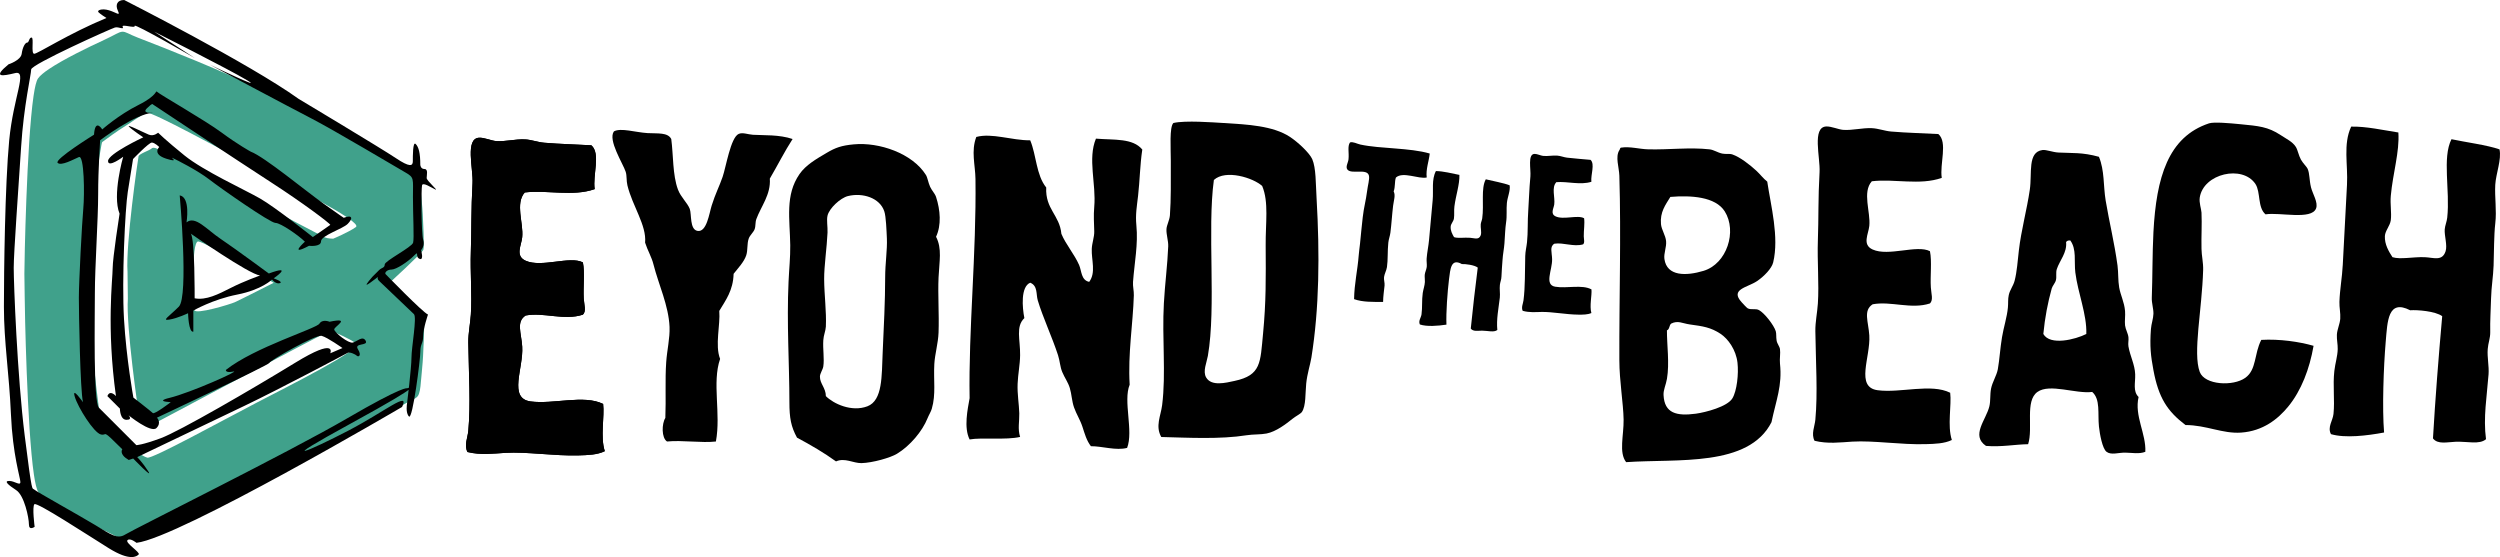 <?xml version="1.0" encoding="UTF-8"?> <!-- Generator: Adobe Illustrator 21.0.0, SVG Export Plug-In . SVG Version: 6.00 Build 0) --> <svg xmlns="http://www.w3.org/2000/svg" xmlns:xlink="http://www.w3.org/1999/xlink" id="Layer_1" x="0px" y="0px" viewBox="0 0 344 76.652" style="enable-background:new 0 0 344 76.652;" xml:space="preserve"> <g> <g> <path d="M128.8,32.578c0.849,1.636,0.447,3.37,0.345,5.602c-0.108,2.38,0.092,5.076,0,7.581c-0.052,1.467-0.504,2.961-0.581,4.317 c-0.129,2.241,0.24,4.174-0.351,6.175c-0.116,0.4-0.406,0.853-0.579,1.286c-0.718,1.801-2.414,3.809-4.204,4.896 c-0.897,0.552-3.369,1.252-4.893,1.29c-1.138,0.02-2.273-0.778-3.504-0.236c-1.668-1.208-3.488-2.262-5.367-3.27 c-0.821-1.51-1.045-2.68-1.045-4.895c0-5.242-0.383-10.837-0.117-16.562c0.075-1.717,0.255-3.377,0.234-5.019 c-0.056-3.62-0.73-6.901,1.278-9.793c0.87-1.25,2.255-2.043,3.739-2.919c1.214-0.717,2.023-1.006,3.726-1.167 c3.483-0.331,8.062,1.237,9.919,4.202c0.237,0.376,0.304,1.01,0.582,1.634c0.215,0.484,0.663,0.933,0.817,1.393 C129.395,28.92,129.551,30.984,128.8,32.578z M119.353,55.907c2.117-0.806,1.961-4.202,2.101-7.345 c0.158-3.609,0.345-7.104,0.345-10.381c0-1.934,0.303-3.781,0.236-5.371c-0.05-1.043-0.114-3.024-0.357-3.73 c-0.606-1.843-2.955-2.605-5.008-2.1c-1.034,0.259-2.56,1.675-2.802,2.684c-0.151,0.625,0.034,1.549,0,2.334 c-0.086,2.027-0.477,4.611-0.465,6.414c0.012,2.187,0.331,4.448,0.235,6.534c-0.032,0.588-0.312,1.182-0.351,1.867 c-0.081,1.223,0.159,2.57,0,3.612c-0.071,0.455-0.464,0.958-0.464,1.401c-0.01,0.967,0.806,1.546,0.815,2.681 C114.676,55.55,117.179,56.733,119.353,55.907z"></path> <path d="M159.791,60.132c-0.847-1.487-0.067-2.911,0.12-4.395c0.547-4.346-0.032-9.199,0.238-14.008 c0.145-2.649,0.497-5.292,0.598-7.831c0.027-0.789-0.279-1.605-0.242-2.373c0.026-0.542,0.423-1.213,0.475-1.904 c0.158-2.204,0.123-4.577,0.123-7.473c0-1.765-0.208-4.644,0.351-5.223c1.654-0.383,5.464-0.082,6.885,0 c3.294,0.194,6.823,0.379,9.143,1.9c1.117,0.731,2.718,2.233,3.086,3.082c0.524,1.233,0.468,3.303,0.591,5.342 c0.447,7.789,0.378,15.152-0.711,21.954c-0.155,0.946-0.576,2.208-0.713,3.567c-0.134,1.339-0.023,3.069-0.592,3.913 c-0.181,0.262-0.82,0.561-1.307,0.951c-0.882,0.706-2.242,1.758-3.56,2.017c-0.821,0.16-1.838,0.096-2.731,0.237 C167.865,60.472,163.537,60.225,159.791,60.132z M166.203,48.969c-0.153,0.884-0.728,2.128-0.239,2.967 c0.725,1.251,2.698,0.741,3.917,0.477c3.675-0.79,3.528-2.497,3.918-6.529c0.415-4.321,0.387-7.583,0.358-12.103 c-0.028-3.08,0.453-5.969-0.479-8.188c-1.229-1.127-5.023-2.32-6.648-0.831C166.096,31.562,167.371,42.23,166.203,48.969z"></path> <path d="M74.876,19.639c-0.888-0.072-1.777-0.426-2.669-0.461c-1.323-0.056-2.664,0.326-3.945,0.235 c-0.633-0.048-1.612-0.494-2.317-0.464c-1.995,0.072-0.811,4.283-0.926,6.262c-0.21,3.683-0.125,6.36-0.233,9.389 c-0.104,2.841,0.181,6.029,0,8.696c-0.085,1.265-0.365,2.561-0.35,3.829c0.062,4.257,0.339,8.522,0,12.173 c-0.084,0.917-0.595,1.955-0.113,2.9c1.839,0.453,3.534,0.215,5.218,0.114c2.924-0.174,6.718,0.449,10.086,0.349 c1.266-0.033,2.583-0.077,3.592-0.58c-0.643-1.97-0.011-4.806-0.227-6.494c-2.634-1.321-6.834,0.071-9.977-0.348 c-3.116-0.415-0.971-4.555-1.158-7.537c-0.118-1.908-0.865-3.428,0.469-4.289c2.504-0.47,5.312,0.736,7.88-0.117 c0.494-0.483,0.169-1.346,0.117-2.203c-0.095-1.593,0.164-3.588-0.117-4.983c-1.78-0.935-5.684,0.753-7.88-0.234 c-1.48-0.663-0.582-2.105-0.469-3.246c0.193-1.949-0.993-4.635,0.348-6.147c3.107-0.375,6.607,0.607,9.624-0.46 c-0.298-1.912,0.852-4.903-0.463-6.031C79.245,19.864,77.1,19.831,74.876,19.639z"></path> <path d="M81.369,19.991c1.316,1.13,0.164,4.119,0.463,6.031c-3.017,1.068-6.519,0.086-9.624,0.46 c-1.342,1.512-0.155,4.197-0.348,6.147c-0.112,1.141-1.01,2.582,0.469,3.246c2.196,0.987,6.101-0.702,7.88,0.234 c0.282,1.395,0.023,3.389,0.117,4.983c0.051,0.856,0.377,1.719-0.117,2.203c-2.568,0.853-5.376-0.353-7.88,0.117 c-1.334,0.861-0.587,2.381-0.469,4.289c0.187,2.982-1.958,7.122,1.158,7.537c3.143,0.418,7.343-0.972,9.977,0.348 c0.215,1.688-0.417,4.524,0.227,6.494c-1.008,0.503-2.326,0.546-3.592,0.58c-3.368,0.099-7.162-0.523-10.086-0.349 c-1.684,0.101-3.379,0.338-5.218-0.114c-0.481-0.944,0.031-1.982,0.113-2.9c0.339-3.649,0.062-7.915,0-12.173 c-0.015-1.269,0.264-2.564,0.35-3.829c0.181-2.667-0.104-5.855,0-8.696c0.108-3.028,0.023-5.706,0.233-9.389 c0.114-1.978-1.069-6.19,0.926-6.262c0.704-0.029,1.684,0.418,2.317,0.464c1.28,0.092,2.621-0.291,3.945-0.235 c0.892,0.035,1.78,0.389,2.669,0.461C77.1,19.831,79.245,19.864,81.369,19.991z"></path> <path d="M141.758,19.307c0.855,2.05,0.812,4.773,2.202,6.494c-0.147,2.973,1.846,3.792,2.087,6.376 c0.595,1.439,1.785,2.794,2.439,4.289c0.357,0.819,0.262,2.085,1.386,2.319c0.96-1.279,0.297-3.008,0.354-4.522 c0.028-0.827,0.365-1.64,0.341-2.436c-0.026-1.159-0.108-2.129,0-3.359c0.283-3.195-0.926-6.612,0.234-9.392 c2.523,0.207,5.065-0.092,6.378,1.502c-0.32,2.14-0.341,4.286-0.582,6.381c-0.167,1.474-0.378,2.537-0.231,4.06 c0.255,2.592-0.258,5.058-0.462,7.766c-0.046,0.614,0.133,1.235,0.112,1.856c-0.117,3.917-0.827,8.007-0.574,12.294 c-0.922,2.245,0.549,6.362-0.351,8.694c-1.515,0.406-3.408-0.238-4.982-0.231c-0.604-0.78-0.852-1.724-1.162-2.665 c-0.301-0.939-0.837-1.75-1.159-2.67c-0.306-0.864-0.327-1.838-0.582-2.672c-0.242-0.802-0.697-1.376-1.042-2.205 c-0.294-0.693-0.326-1.534-0.579-2.313c-0.824-2.527-2.086-5.198-2.786-7.536c-0.254-0.859,0.018-2.004-1.039-2.437 c-1.334,0.546-1.096,3.43-0.806,4.868c-1.227,1.167-0.557,2.966-0.586,5.105c-0.01,1.275-0.293,2.603-0.344,3.946 c-0.056,1.416,0.195,2.782,0.231,4.057c0.026,1.106-0.238,2.133,0.113,3.243c-1.905,0.457-5.279,0.047-6.95,0.349 c-0.821-1.634-0.269-4.163,0-5.679c-0.161-9.4,0.942-19.858,0.808-30.149c-0.03-1.97-0.627-3.839,0.113-5.796 C136.505,18.261,139.205,19.327,141.758,19.307z"></path> <path d="M92.365,19.128c0.296,2.209,0.172,4.938,0.922,6.955c0.399,1.065,1.29,1.807,1.625,2.663 c0.273,0.763-0.023,2.8,1.042,3.021c1.287,0.265,1.637-2.419,1.973-3.482c0.505-1.622,1.059-2.652,1.503-3.941 c0.473-1.368,1.104-5.413,2.208-5.915c0.542-0.25,1.281,0.076,1.969,0.117c1.485,0.092,3.616-0.045,5.454,0.582 c-1.123,1.742-2.073,3.644-3.133,5.449c0.156,2.196-1.209,3.806-1.854,5.567c-0.169,0.452-0.076,0.969-0.236,1.392 c-0.16,0.434-0.646,0.827-0.808,1.274c-0.267,0.737-0.108,1.581-0.347,2.317c-0.297,0.916-1.151,1.795-1.738,2.55 c-0.064,2.296-1.09,3.626-1.973,5.103c0.166,1.912-0.622,4.731,0.114,6.607c-1.133,3.275,0.139,7.494-0.578,11.364 c-1.939,0.228-4.655-0.212-6.725,0c-0.778-0.504-0.732-2.456-0.231-3.244c0.105-2.592-0.051-5.247,0.117-7.655 c0.113-1.693,0.524-3.296,0.46-4.869c-0.126-2.946-1.506-5.822-2.206-8.58c-0.262-1.058-0.834-1.982-1.157-3.017 c0.218-2.399-1.732-4.996-2.434-7.879c-0.158-0.654-0.061-1.315-0.235-1.86c-0.359-1.125-2.483-4.376-1.623-5.566 c0.923-0.531,2.996,0.139,4.64,0.234C90.498,18.395,91.881,18.192,92.365,19.128z"></path> </g> <g> <path d="M196.731,21.126c-0.095,0.986-0.557,2.184-0.414,3.296c-1.111,0.254-3.253-0.866-4.239,0.007 c-0.202,0.559-0.07,1.296-0.31,1.908c0.281,0.526,0.02,1.22-0.075,1.966c-0.146,1.183-0.221,2.542-0.372,3.709 c-0.061,0.464-0.239,0.909-0.288,1.378c-0.126,1.185-0.037,2.361-0.187,3.364c-0.071,0.47-0.343,0.922-0.401,1.371 c-0.049,0.38,0.11,0.769,0.071,1.171c-0.069,0.663-0.194,1.496-0.202,2.25c-1.417-0.005-2.806,0.043-3.992-0.385 c0.039-2.188,0.47-3.873,0.642-6.067c0.037-0.506,0.119-1.031,0.175-1.561c0.127-1.215,0.235-2.488,0.375-3.648 c0.16-1.4,0.424-2.207,0.607-3.635c0.079-0.684,0.354-1.615,0.248-2.076c-0.242-1.081-2.468-0.115-2.984-0.872 c-0.255-0.377,0.121-0.914,0.172-1.389c0.096-0.904-0.174-1.78,0.205-2.316c0.442-0.13,0.921,0.18,1.435,0.293 C189.969,20.489,193.971,20.317,196.731,21.126z"></path> <path d="M218.859,21.995c0.634,0.584,0.004,2.059,0.114,3.019c-1.524,0.484-3.263-0.076-4.818,0.051 c-0.701,0.726-0.157,2.092-0.291,3.062c-0.082,0.572-0.558,1.274,0.166,1.635c1.077,0.535,3.066-0.235,3.941,0.269 c0.109,0.697-0.058,1.695-0.044,2.49c0.013,0.431,0.155,0.87-0.092,1.102c-1.309,0.377-2.683-0.278-3.949-0.092 c-0.684,0.401-0.337,1.175-0.316,2.135c0.034,1.489-1.115,3.525,0.432,3.786c1.562,0.27,3.694-0.337,4.983,0.37 c0.075,0.849-0.291,2.255-0.012,3.252c-0.514,0.227-1.172,0.227-1.801,0.22c-1.692-0.015-3.581-0.397-5.046-0.371 c-0.843,0.017-1.691,0.106-2.605-0.155c-0.221-0.481,0.055-0.99,0.113-1.448c0.239-1.821,0.182-3.957,0.239-6.087 c0.012-0.631,0.178-1.276,0.244-1.905c0.145-1.334,0.06-2.93,0.171-4.353c0.109-1.511,0.12-2.852,0.294-4.687 c0.094-0.99-0.416-3.112,0.589-3.112c0.351,0,0.831,0.238,1.151,0.274c0.639,0.073,1.313-0.092,1.975-0.035 c0.444,0.031,0.882,0.227,1.325,0.278C216.735,21.829,217.801,21.891,218.859,21.995z"></path> <path d="M200.814,24.066c0.041,1.327-0.49,2.796-0.686,4.328c-0.076,0.582,0.012,1.167-0.067,1.677 c-0.06,0.394-0.419,0.722-0.446,1.092c-0.051,0.565,0.228,1.072,0.46,1.466c0.525,0.194,1.414,0.026,2.209,0.09 c0.632,0.04,1.206,0.341,1.467-0.351c0.144-0.415-0.051-1.065,0-1.51c0.023-0.263,0.16-0.529,0.202-0.806 c0.271-1.878-0.202-4.119,0.492-5.38c0.908,0.228,2.466,0.502,3.282,0.826c0.127,0.704-0.306,1.651-0.379,2.427 c-0.088,0.879,0.032,1.764-0.108,2.665c-0.125,0.815-0.157,1.912-0.228,2.891c-0.054,0.741-0.209,1.454-0.262,2.252 c-0.047,0.786-0.129,1.522-0.149,2.316c-0.006,0.413-0.173,0.756-0.218,1.156c-0.066,0.572,0.054,1.174-0.007,1.742 c-0.175,1.51-0.487,2.968-0.344,4.459c-0.475,0.367-1.287,0.098-2.1,0.092c-0.567,0-1.237,0.155-1.553-0.29 c0.273-2.737,0.607-5.584,0.96-8.387c-0.451-0.358-1.706-0.512-2.187-0.485c-1.51-0.855-1.587,0.707-1.766,2.078 c-0.214,1.751-0.423,4.602-0.355,6.256c-1.174,0.176-2.687,0.301-3.658-0.023c-0.234-0.503,0.163-0.923,0.228-1.388 c0.134-0.938,0.024-1.962,0.171-2.952c0.085-0.54,0.266-0.995,0.293-1.506c0.017-0.323-0.047-0.644-0.022-0.981 c0.032-0.363,0.233-0.718,0.278-1.095c0.039-0.373-0.046-0.787-0.014-1.16c0.058-0.834,0.252-1.669,0.33-2.541 c0.165-1.867,0.336-3.729,0.501-5.496c0.124-1.377-0.178-2.796,0.443-3.99C198.612,23.55,199.772,23.863,200.814,24.066z"></path> <g> <path d="M288.813,21.575c0.787,1.893,0.587,3.971,0.928,6.032c0.483,2.895,1.211,5.834,1.629,8.93 c0.133,1.025,0.058,2.041,0.228,3.015c0.188,1.081,0.706,2.011,0.809,3.246c0.055,0.663-0.069,1.369,0,1.973 c0.075,0.582,0.397,1.07,0.466,1.624c0.052,0.406-0.075,0.859,0,1.274c0.234,1.349,0.88,2.497,0.927,3.831 c0.042,1.183-0.343,2.331,0.468,3.126c-0.601,2.61,1.051,5.048,0.928,7.543c-0.848,0.336-1.808,0.127-2.788,0.114 c-0.911-0.01-1.915,0.369-2.548-0.114c-0.58-0.44-0.936-2.446-1.047-3.48c-0.183-1.783,0.224-3.755-0.927-4.757 c-2.258,0.291-5.848-1.207-7.536,0c-1.751,1.255-0.563,4.949-1.281,7.191c-1.772,0.023-3.709,0.41-5.799,0.234 c-2.111-1.44,0.01-3.562,0.466-5.45c0.183-0.773,0.069-1.602,0.234-2.439c0.174-0.896,0.772-1.796,0.93-2.663 c0.238-1.335,0.322-2.906,0.576-4.41c0.223-1.35,0.684-2.744,0.809-4.061c0.062-0.624-0.012-1.146,0.121-1.741 c0.15-0.698,0.631-1.273,0.807-1.971c0.32-1.218,0.42-2.772,0.583-4.174c0.309-2.709,1.106-5.602,1.505-8.35 c0.334-2.266-0.346-5.173,1.745-5.453c0.528-0.07,1.417,0.31,2.2,0.345C285.129,21.091,286.503,20.935,288.813,21.575z M284.294,33.313c0.156,1.446-0.9,2.549-1.276,3.714c-0.16,0.477-0.007,1.046-0.12,1.508c-0.098,0.413-0.47,0.781-0.58,1.155 c-0.546,1.979-0.937,3.99-1.155,6.266c0.925,1.642,4.409,0.76,5.914,0c0.089-2.706-1.157-5.623-1.512-8.462 c-0.186-1.533,0.198-3.199-0.694-4.412C284.579,33.066,284.391,33.142,284.294,33.313z"></path> <path d="M266.718,18.445c1.317,1.131,0.164,4.122,0.469,6.03c-3.024,1.073-6.525,0.09-9.626,0.468 c-1.341,1.505-0.154,4.195-0.344,6.141c-0.121,1.142-1.018,2.584,0.46,3.248c2.194,0.99,6.104-0.701,7.885,0.234 c0.285,1.395,0.02,3.383,0.122,4.983c0.047,0.857,0.371,1.712-0.122,2.203c-2.565,0.847-5.38-0.354-7.885,0.117 c-1.331,0.855-0.581,2.378-0.46,4.288c0.181,2.983-1.961,7.128,1.156,7.538c3.135,0.414,7.343-0.973,9.973,0.348 c0.215,1.684-0.418,4.526,0.228,6.499c-1.012,0.497-2.323,0.539-3.593,0.572c-3.371,0.102-7.164-0.521-10.089-0.347 c-1.678,0.103-3.373,0.337-5.212-0.115c-0.489-0.945,0.027-1.979,0.113-2.9c0.34-3.655,0.057-7.912,0-12.172 c-0.02-1.265,0.266-2.568,0.347-3.828c0.177-2.667-0.102-5.851,0-8.696c0.112-3.029,0.02-5.71,0.233-9.392 c0.111-1.979-1.073-6.182,0.924-6.263c0.707-0.026,1.684,0.419,2.322,0.468c1.276,0.091,2.617-0.291,3.941-0.234 c0.895,0.038,1.782,0.39,2.664,0.464C262.452,18.287,264.6,18.328,266.718,18.445z"></path> <path d="M330.015,18.231c0.181,2.639-0.761,5.623-1.039,8.697c-0.108,1.162,0.123,2.326,0,3.36 c-0.097,0.781-0.785,1.464-0.817,2.203c-0.049,1.142,0.54,2.118,1.045,2.896c1.062,0.345,2.825-0.052,4.41,0 c1.269,0.051,2.435,0.598,2.898-0.81c0.269-0.83-0.181-2.124-0.119-3.014c0.037-0.522,0.288-1.063,0.346-1.623 c0.409-3.767-0.72-8.215,0.583-10.784c1.821,0.391,4.957,0.812,6.609,1.395c0.303,1.399-0.49,3.319-0.583,4.868 c-0.097,1.765,0.215,3.524,0,5.33c-0.187,1.654-0.164,3.842-0.23,5.802c-0.049,1.484-0.309,2.92-0.349,4.52 c-0.04,1.575-0.147,3.049-0.113,4.64c0.014,0.81-0.291,1.521-0.346,2.322c-0.088,1.144,0.199,2.34,0.115,3.473 c-0.23,3.032-0.749,5.963-0.351,8.928c-0.908,0.779-2.554,0.292-4.169,0.352c-1.143,0.04-2.474,0.407-3.129-0.461 c0.32-5.49,0.769-11.201,1.27-16.818c-0.94-0.694-3.445-0.888-4.407-0.814c-3.085-1.582-3.123,1.548-3.363,4.295 c-0.3,3.519-0.5,9.227-0.227,12.525c-2.332,0.436-5.349,0.806-7.311,0.225c-0.511-0.97,0.255-1.846,0.35-2.78 c0.195-1.882-0.111-3.919,0.116-5.912c0.122-1.08,0.441-2.004,0.465-3.01c0.015-0.662-0.146-1.293-0.115-1.975 c0.032-0.724,0.406-1.45,0.464-2.203c0.055-0.751-0.14-1.567-0.114-2.319c0.05-1.665,0.373-3.36,0.46-5.098 c0.2-3.741,0.381-7.475,0.581-11.018c0.153-2.765-0.566-5.563,0.577-8C325.586,17.377,327.913,17.905,330.015,18.231z"></path> <path d="M311.737,29.494c-1.118-0.949-0.653-3.055-1.387-4.175c-1.769-2.67-7.15-1.452-7.664,1.858 c-0.108,0.727,0.208,1.549,0.241,2.084c0.075,1.575-0.041,3.235,0,4.988c0.011,0.905,0.258,1.916,0.226,2.901 c-0.158,5.5-1.439,11.411-0.467,14.03c0.689,1.815,4.597,2.007,6.27,0.807c1.57-1.127,1.191-3.271,2.197-5.219 c2.524-0.146,5.246,0.255,7.195,0.817c-0.552,3.184-1.689,6.157-3.479,8.345c-1.417,1.734-3.476,3.385-6.497,3.596 c-2.541,0.177-4.757-1.03-7.648-1.042c-2.518-1.915-3.702-3.759-4.41-7.54c-0.371-1.994-0.52-3.268-0.343-5.679 c0.049-0.684,0.329-1.443,0.343-2.09c0.019-0.681-0.258-1.495-0.226-2.202c0.106-2.756,0.068-5.99,0.226-9.044 c0.396-7.505,2.015-13.09,7.649-14.956c0.677-0.221,2.89-0.022,4.296,0.117c2.526,0.247,3.799,0.338,5.564,1.502 c0.78,0.524,1.614,0.883,2.087,1.627c0.256,0.406,0.391,1.195,0.697,1.742c0.33,0.575,0.809,0.99,0.925,1.269 c0.295,0.695,0.213,1.529,0.464,2.554c0.218,0.884,1.014,2.09,0.693,2.902C318.05,30.308,313.717,29.181,311.737,29.494z"></path> <path d="M223.056,20.313c1.275-0.189,2.481,0.203,3.744,0.235c2.82,0.073,5.706-0.304,8.422,0 c0.587,0.06,1.078,0.436,1.751,0.584c0.481,0.108,0.998-0.022,1.403,0.118c1.068,0.368,2.428,1.44,3.275,2.222 c0.551,0.501,0.961,1.08,1.523,1.52c0.496,3.335,1.652,7.631,0.817,11.111c-0.194,0.82-1.229,1.902-2.22,2.575 c-1.33,0.897-3.787,1.106-2.106,2.925c0.138,0.151,0.669,0.741,0.818,0.821c0.468,0.243,1.062,0,1.521,0.228 c0.79,0.404,2.095,2.114,2.339,2.921c0.108,0.362,0.03,0.771,0.119,1.293c0.063,0.413,0.412,0.81,0.463,1.17 c0.085,0.584-0.068,1.312,0,1.994c0.333,3.05-0.54,5.041-1.168,8.061c-3.164,6.217-12.942,5.009-20.001,5.5 c-1.034-1.328-0.316-3.667-0.348-5.851c-0.04-2.276-0.581-5.305-0.586-8.184c-0.031-8.529,0.252-17.021,0-25.38 c-0.038-1.164-0.582-2.602,0-3.507C222.921,20.569,222.894,20.345,223.056,20.313z M228.551,30.84 c0.072,0.784,0.633,1.542,0.703,2.341c0.075,0.844-0.338,1.677-0.231,2.455c0.331,2.415,3.006,2.349,5.377,1.635 c3.231-0.968,4.644-5.46,2.925-8.184c-1.283-2.036-4.677-2.225-7.483-1.992C229.171,28.195,228.401,29.178,228.551,30.84z M229.373,52.128c-0.146,0.849-0.502,1.507-0.469,2.224c0.117,2.533,1.809,2.923,4.444,2.572 c1.362-0.187,4.343-0.968,5.028-2.109c0.621-1.015,0.879-3.37,0.703-4.907c-0.202-1.778-1.289-3.285-2.337-3.979 c-1.351-0.889-2.413-1.038-4.214-1.284c-1.051-0.146-1.631-0.589-2.576-0.117c-0.281,0.218-0.208,0.804-0.581,0.929 C229.359,47.465,229.738,49.984,229.373,52.128z"></path> </g> </g> <g> <path style="fill:#40A18B;" d="M53.124,39.135c0.357,0.276,5.001,4.552,5.177,5.004c0.176,0.439-0.09,4.46-0.09,4.909 c0,0.446-0.353,4.108-0.353,4.108s-0.092,0.98-0.361,1.337c-0.266,0.357-0.803,0.538-0.803,0.538S42.32,62.884,35.803,66.189 c-4.839,2.452-12.93,5.643-16.772,7.124c-1.331,0.514-1.658,0.84-2.153,0.822c-0.494-0.02-1.038-0.442-2.491-1.115 c-2.282-1.057-5.609-2.674-7.602-4.011c-0.713-0.48-1.255-0.929-1.509-1.3c-0.228-0.326-0.43-1.182-0.611-2.397 c-0.95-6.445-1.267-23.047-1.267-24.476l-0.044-3.169c0-1.425,0.316-18.021,1.264-24.476c0.178-1.214,0.384-2.073,0.612-2.394 c0.257-0.372,0.799-0.821,1.517-1.302c1.988-1.337,5.312-2.955,7.599-4.008c1.456-0.673,1.996-1.097,2.488-1.122 c0.494-0.016,0.823,0.31,2.157,0.825c3.835,1.476,11.93,4.666,16.766,7.123c6.518,3.299,20.895,11.158,20.895,11.158 s0.531,0.183,0.803,0.537c0.265,0.358,0.357,1.337,0.357,1.337s0.357,3.661,0.357,4.107c0,0.449,0.264,4.463,0.089,4.912 c-0.176,0.449-4.824,4.733-5.178,5.001 M17.548,37.398c-0.269-3.75,1.429-15.531,1.518-15.889c0.09-0.359,1.518-0.806,1.786-1.073 c0.265-0.27,0.895,0.092,0.895,0.092s22.495,11.963,22.944,12.137c0.44,0.179,1.158,0.179,1.158,0.179s2.141-0.891,3.126-1.603 c0.981-0.715-9.198-5.804-13.838-8.215c-4.643-2.409-14.195-7.672-14.91-7.499c-0.711,0.184-2.59,1.61-3.215,1.967 c-0.622,0.354-2.589,1.783-2.944,2.052c-0.187,0.139-1.585,9.441-1.786,18.482l0.046,2.453c0.195,9.034,1.599,18.342,1.786,18.478 c0.355,0.27,2.321,1.698,2.945,2.054c0.622,0.354,2.501,1.786,3.21,1.964c0.717,0.176,10.272-5.087,14.914-7.5 c4.641-2.412,14.82-7.5,13.836-8.213c-0.984-0.718-3.126-1.608-3.126-1.608s-0.715,0-1.155,0.18 C44.285,46.013,21.789,57.98,21.789,57.98s-0.622,0.354-0.892,0.083c-0.268-0.269-1.698-0.715-1.784-1.07 c-0.091-0.357-1.786-12.141-1.52-15.89L17.548,37.398z M37.659,38.915c0,0-9.377-5.624-10.382-5.692 c-1.005-0.065-0.663,8.776-0.537,9.444c0.14,0.667,4.956-0.804,5.562-1.077C32.905,41.327,37.659,38.915,37.659,38.915z"></path> <path d="M17.088,0c0,0,17.308,8.789,23.982,13.591c0,0,11.445,6.856,13.379,8.154c1.933,1.298,2.356,1.117,2.356,0.453 s-0.014-2.793,0.394-2.385c0.408,0.408,0.634,1.238,0.634,2.869c0,0,0.03,0.574,0.574,0.574c0.543,0,0.301,0.845,0.301,1.238 c0,0.393,1.751,1.843,1.178,1.571c-0.574-0.272-1.692-1.028-1.812-0.574c-0.12,0.453-0.12,6.615,0.152,7.49 c0.272,0.876-0.287,1.435-0.287,1.435s0.439,1.496-0.227,1.194c-0.665-0.302,0.06-1.237-0.77-0.407 c-0.829,0.83-2.431,1.888-3.065,1.888c-0.634,0-0.997,0.453-0.816,0.634c0.181,0.181,5.074,5.226,5.829,5.558 c0,0-0.665,1.932-0.665,2.974s-0.385,1.019-0.385,2.107c0,1.087-1.065,9.446-1.563,8.948c-0.499-0.499-0.272-1.766-0.272-1.766 s0.612-4.938,0.612-6.342c0-1.405,0.77-5.55,0.339-5.98c-0.43-0.43-4.372-4.146-4.825-4.599s0.227-0.77-0.453-0.272 c-0.68,0.499-2.153,1.699-0.431-0.272c0,0,0.533-0.532,0.906-0.906c0.374-0.374,0.782-0.295,0.782-0.782s3.748-2.39,3.908-3.001 c0.158-0.612-0.023-3.715-0.023-6.275s0.204-2.673-1.019-3.376c-1.223-0.703-9.945-5.889-12.889-7.407S28.844,8.882,28.844,8.882 s7.746,3.715,5.142,2.152S21.21,4.352,21.21,4.352l5.572,3.624c0,0-8.358-4.825-8.245-4.418c0.113,0.407-1.88-0.317-1.654,0.135 c0.227,0.453-0.566-0.045-1.065,0.091c-0.499,0.136-11.53,5.074-11.53,5.777c0,0.703-1.019,4.961-1.381,10.623 C2.544,25.849,1.887,34.75,1.887,36.857s0.476,14.815,1.518,23.128c1.042,8.314,1.01,7.083,1.298,7.37s6.252,3.595,8.397,4.893 c2.145,1.298,3.051,1.993,4.138,1.298c1.088-0.694,22.591-11.357,30.475-15.948c7.883-4.59,8.306-4.167,8.306-4.167 s3.321-1.209-7.672,4.802s-5.647,3.746-0.483,1.057c5.165-2.687,8.577-5.617,7.46-3.292c0,0-30.657,18.001-36.546,18.696 c0,0-0.875-0.725-1.237-0.363c-0.362,0.363,1.812,1.691,1.541,1.963c-0.272,0.273-1.178,0.968-4.138-0.875 c-2.961-1.843-9.875-6.373-10.208-6.04c-0.333,0.333,0.03,3.11,0.03,3.11s-0.786,0.574-0.786-0.331 c0-0.907-0.634-3.988-1.751-4.712c-1.117-0.725-1.724-1.269-0.967-1.269c0.756,0,1.541,0.724,1.541,0.151 c0-0.574-1.056-3.715-1.298-9.333s-0.967-9.907-0.967-14.769s0.151-16.853,0.725-22.893s2.567-9.696,0.816-9.273 s-3.172,0.665-0.907-1.208c0,0,1.69-0.543,1.812-1.45c0.122-0.907,0.484-1.541,0.756-1.541s0.239-0.695,0.603-0.695 c0.364,0-0.119,2.235,0.364,2.235c0.482,0,4.742-2.779,9.936-4.924c0,0-0.816-0.515-1.088-0.786 c-0.272-0.271,0.453-0.573,1.45-0.271c0.997,0.301,1.602,0.875,1.223,0.075C15.847,0.694,16.092,0,17.088,0z"></path> <path d="M37.656,38.298c0,0,2.868-1.965-0.665-0.665c0,0-4.711-3.472-6.644-4.771c-1.932-1.298-3.474-3.232-4.682-2.265 c0,0,0.575-3.443-0.936-3.715c0,0,1.255,13.938-0.12,15.313c-1.375,1.375-2.419,1.963-1.299,1.782 c1.118-0.181,2.568-0.876,2.568-0.876s0.061,2.688,0.725,2.537v-2.9c0,0,2.656-1.541,6.04-2.205 c3.383-0.664,4.787-2.07,4.787-2.07s0.528,0.68,1.071,0.499C39.045,38.781,37.656,38.298,37.656,38.298z M31.796,39.596 c-1.783,0.907-3.441,1.751-5.013,1.45c0,0,0.046-8.32-0.543-8.909c0,0,8.032,5.618,9.543,5.768 C35.783,37.905,33.579,38.69,31.796,39.596z"></path> <path d="M50.317,46.89c-0.408-0.747-1.178,0.091-1.767,0.249c-0.589,0.159-2.56-1.404-2.56-1.812c0-0.407,2.469-1.699-0.645-1.053 c0,0-0.963-0.418-1.393,0.261c-0.431,0.68-8.948,3.261-12.867,6.365c0,0-0.113,0.454,1.019,0.227 c1.133-0.227-5.822,2.9-8.789,3.624c0,0-2.084,0.453,0.181,0.589c0,0-2.243,1.722-2.469,1.496c-0.227-0.227-2.673-2.13-2.673-2.13 s-0.974-5.323-1.292-10.805c-0.317-5.481,0.158-15.177,0.52-17.488c0.362-2.311,0.725-4.53,0.725-4.53s2.174-2.265,2.582-2.265 s1.019,0.612,1.019,0.612s-1.019,0.974,0.974,1.608s0.385-0.316,0.884-0.091c0.499,0.227,3.42,1.699,5.029,2.945 c1.608,1.246,8.381,5.981,9.106,5.981c0.725,0,3.228,1.755,4.054,2.582c0,0-2.311,2.084,0.566,0.566c0,0,1.653,0.192,1.653-0.612 s2.968-1.699,3.67-2.401c0.702-0.703,0.725-1.314-0.544-0.838c0,0-0.295-0.181-2.809-1.97c-2.514-1.789-8.087-6.411-9.99-7.135 c0,0-1.745-0.951-4.01-2.627c-2.265-1.676-8.506-5.244-8.834-5.573c-0.328-0.328,0.181,0.385-2.582,1.767 s-5.006,3.376-5.006,3.376s-0.974-1.608-1.133,0.725c0,0-5.481,3.398-5.007,3.873c0.476,0.476,2.174-0.476,2.922-0.793 c0.747-0.316,0.793,5.119,0.612,7.068c-0.181,1.948-0.612,10.103-0.612,12.277c0,2.174,0.181,12.708,0.566,14.384 c0,0-1.563-2.242-1.133-0.77c0.43,1.473,2.627,4.983,3.602,5.211c0.974,0.226-0.056-0.963,2.945,2.038 c0,0-0.521,0.657,0.884,1.473l0.612-0.204c0,0,2.831,2.945,2.061,1.744c-0.77-1.2-1.506-1.936-1.506-1.936 s10.114-4.837,14.804-7.079c4.689-2.243,13.886-7.113,14.157-7.272c0.272-0.158,1.065,0.204,1.269,0.408s0.702,0,0.135-0.907 C48.686,47.139,50.724,47.638,50.317,46.89z M45.447,48.611c0,0,0.996-2.265-4.847,1.314S24.698,59.349,22.115,60.3 c-2.582,0.952-3.353,0.952-3.353,0.952s-4.375-4.375-5.154-5.155c-0.78-0.78-0.554-12.151-0.554-15.73s0.453-10.194,0.453-13.637 s0.272-7.43,0.272-7.43s4.753-3.625,7.296-3.79c-0.438,0.032-1.523,0.057-0.862-0.604c0.815-0.816,0.815-0.543,0.815-0.543 s11.734,7.792,16.219,10.692s8.2,5.708,8.2,5.889l-2.401,1.677c0,0-5.119-4.078-7.249-5.301s-7.792-3.806-10.42-5.935 c-2.627-2.129-3.624-3.126-3.624-3.126s-0.589,0.543-1.269,0.272c-0.68-0.272-3.194-1.562-2.718-1.087s1.949,1.45,1.949,1.45 s-4.847,2.265-4.847,3.262c0,0.997,2.084-0.589,2.084-0.589s-1.541,5.3-0.499,7.838c0,0-0.951,6.071-0.951,7.521 c0,1.45-0.861,8.154,0.453,17.578c0,0-0.816-0.951-1.178,0l1.722,1.722c0,0,0,1.541,0.906,1.541c0.907,0,0.272-0.634,0.272-0.634 s3.103,2.515,3.851,1.767c0.747-0.747,0.068-1.427,0.068-1.427s15.471-7.272,15.471-7.543s6.388-3.942,7.203-3.715 s2.854,1.676,2.854,1.676L45.447,48.611z"></path> </g> </g> </svg> 